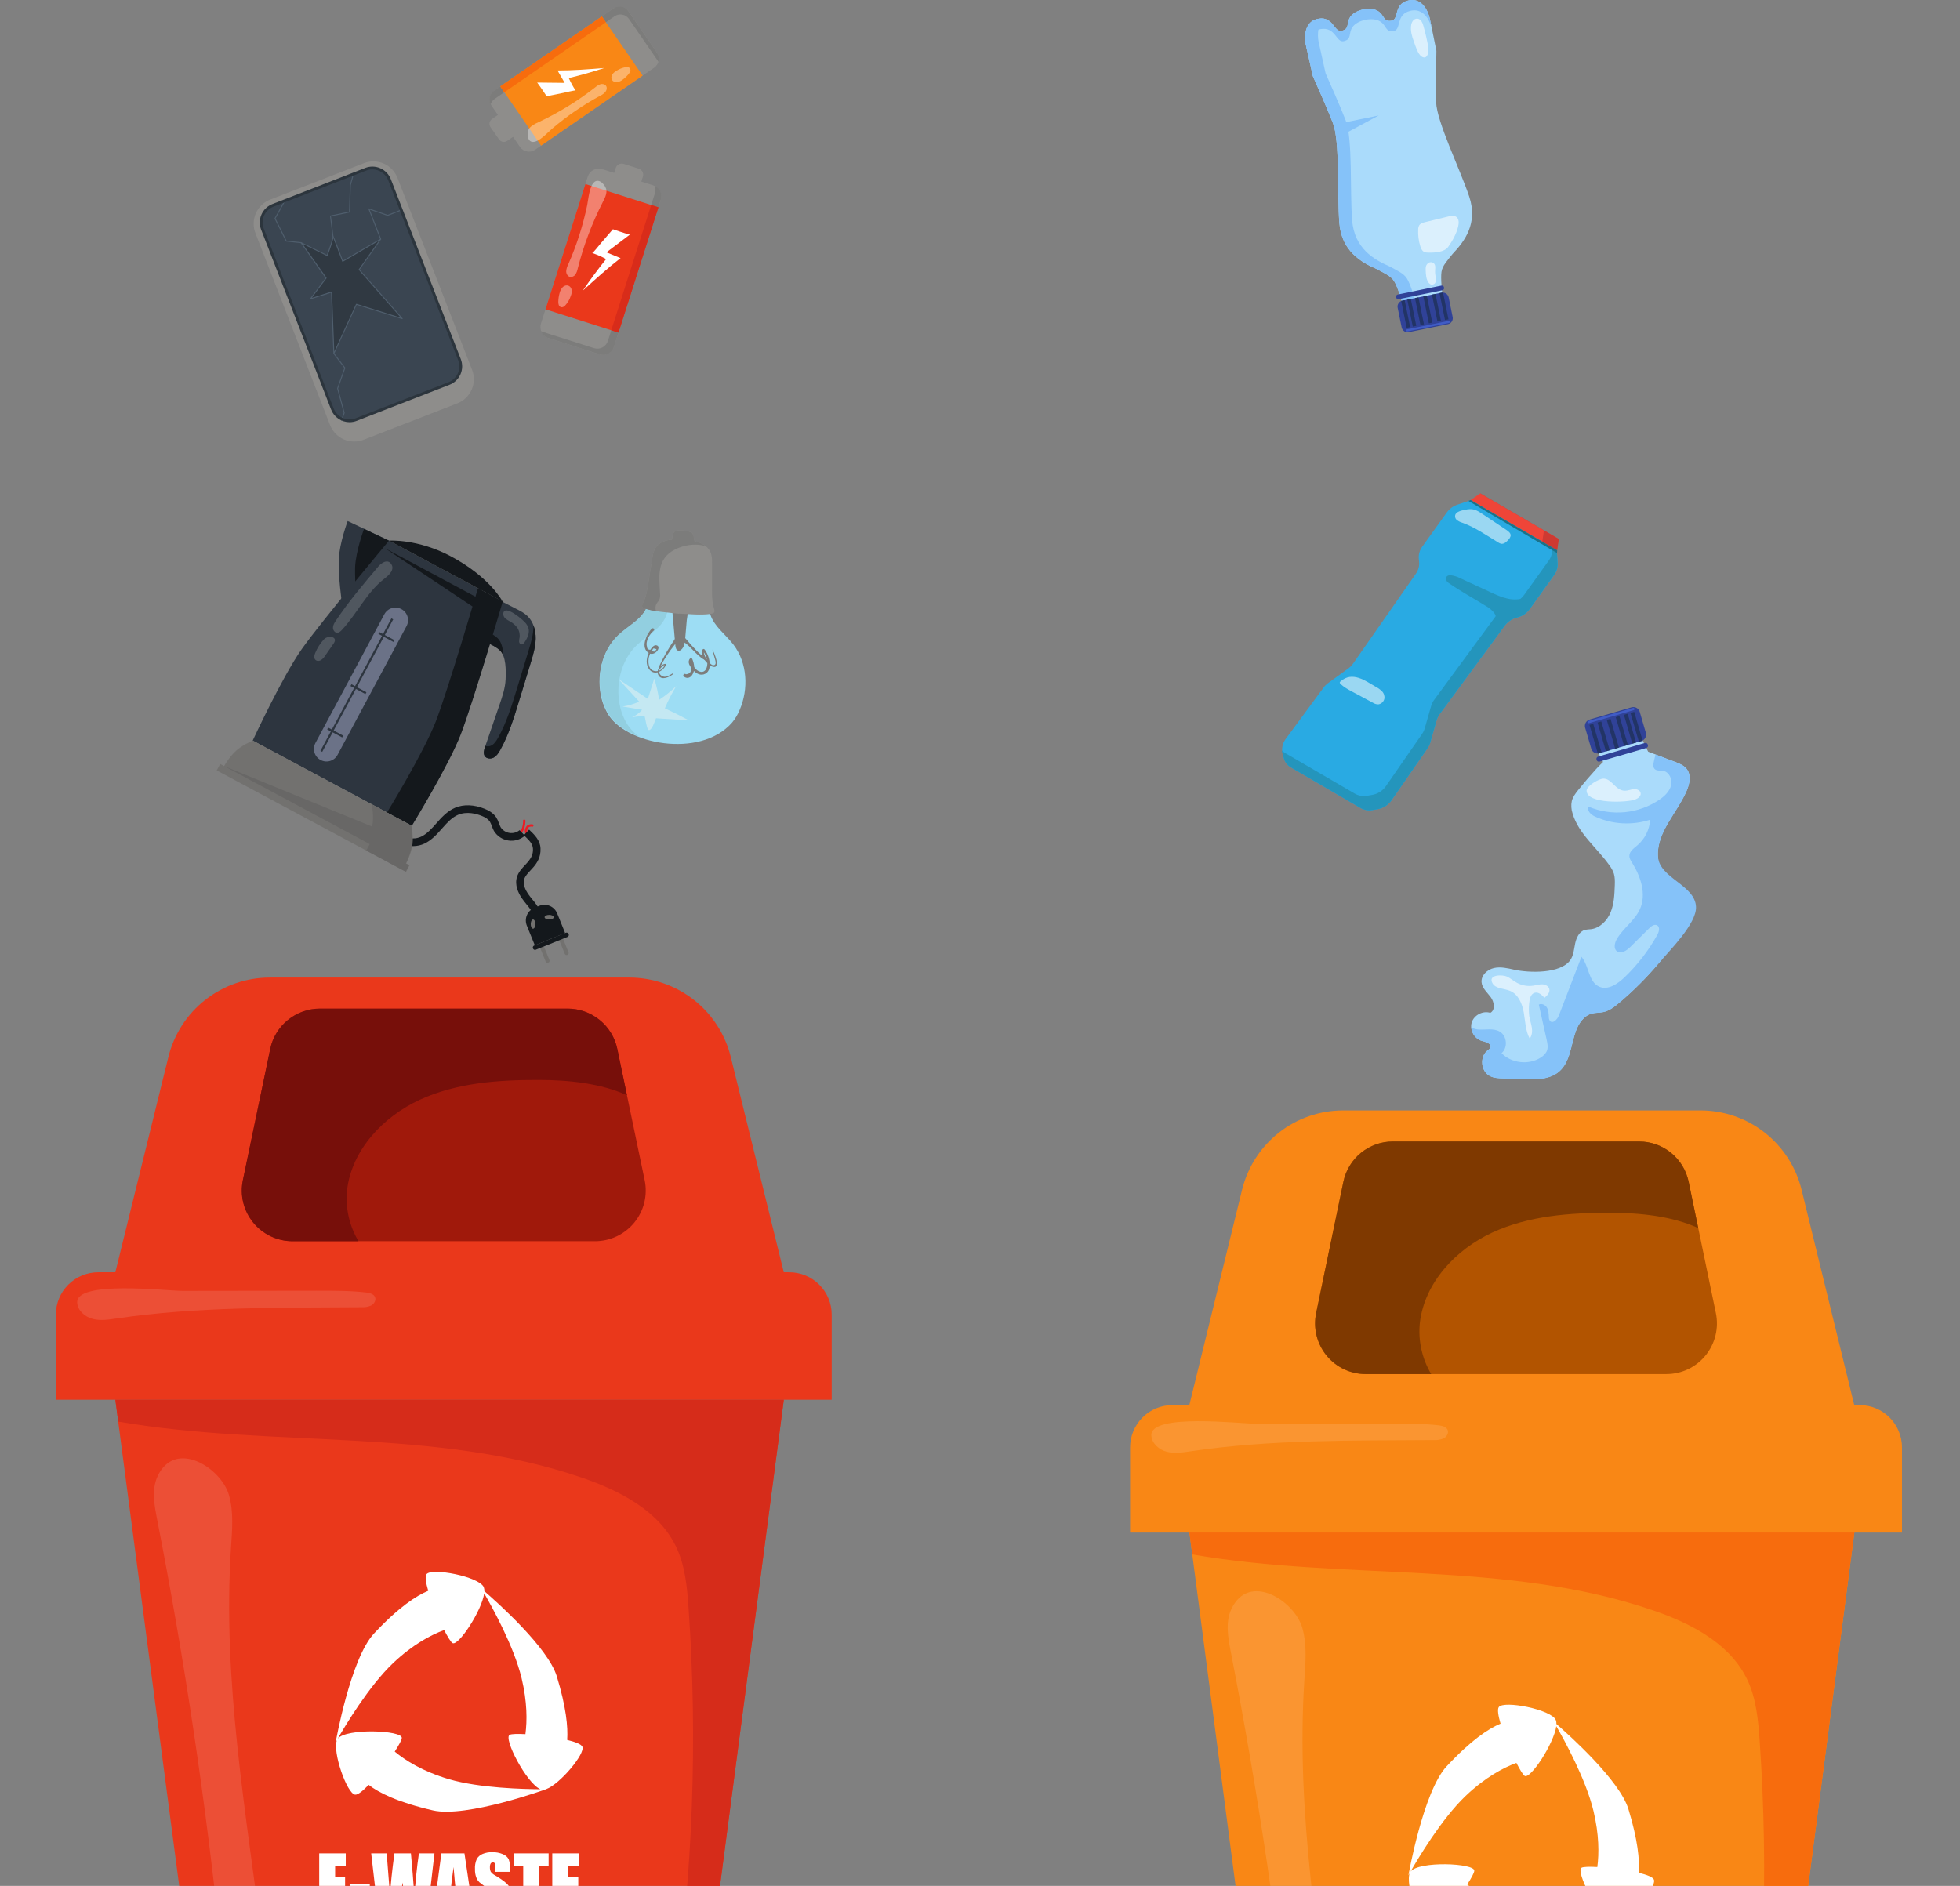 <svg width="425" height="409" viewBox="0 0 425 409" fill="none" xmlns="http://www.w3.org/2000/svg">
<rect x="0" y="0" width="425" height="409" fill="#808080" stroke="none"/>
<path d="M298.581 58.38C300.142 59.251 301.606 59.829 302.322 61.017C303.804 63.461 305.38 70.949 305.38 70.949L313.634 69.283C313.634 69.283 312.162 61.775 312.571 58.946C312.769 57.572 313.891 56.467 314.989 55.055C317.54 52.366 320.526 48.475 318.585 42.645C316.645 36.816 311.524 26.392 311.404 22.139C311.309 18.807 311.464 11.03 311.464 11.03L310.042 4.045C310.042 4.045 309.062 -0.779 305.35 0.112C302.093 0.892 303.467 4.23 301.699 4.494C299.93 4.759 300.227 3.334 298.85 2.431C297.241 1.374 293.861 2.06 292.791 3.664C291.878 5.033 292.706 6.23 290.975 6.677C289.244 7.123 289.204 3.514 285.902 4.068C282.138 4.696 283.121 9.523 283.121 9.523L284.66 16.477C285.575 18.525 287.81 23.581 289.025 26.687C290.576 30.65 289.933 42.234 290.422 48.36C290.91 54.486 295.181 56.903 298.581 58.38Z" fill="#AADBFB"/>
<path d="M298.568 58.363C300.127 59.234 301.594 59.812 302.31 61C303.791 63.442 305.37 70.932 305.37 70.932L308.149 70.366C308.149 70.366 306.573 62.883 305.091 60.433C304.37 59.246 302.906 58.667 301.349 57.797C297.95 56.32 293.682 53.903 293.19 47.779C292.699 41.656 293.345 30.07 291.794 26.104C290.586 23 288.341 17.944 287.436 15.904L285.897 8.947C285.897 8.947 285.201 5.532 287.224 4.073C286.786 3.986 286.335 3.986 285.897 4.073C282.135 4.702 283.116 9.526 283.116 9.526L284.657 16.483C285.57 18.531 287.805 23.587 289.02 26.69C290.574 30.653 289.928 42.239 290.419 48.363C290.911 54.487 295.176 56.886 298.568 58.363Z" fill="#85C2F9"/>
<path d="M286.358 6.311C289.661 5.759 289.701 9.366 291.432 8.92C293.163 8.473 292.335 7.276 293.248 5.907C294.328 4.305 297.698 3.617 299.317 4.679C300.693 5.582 300.397 7.009 302.165 6.742C303.934 6.475 302.559 3.138 305.802 2.355C309.514 1.464 310.494 6.288 310.494 6.288L310.037 4.043C310.037 4.043 309.057 -0.781 305.345 0.11C302.088 0.89 303.462 4.228 301.694 4.492C299.925 4.757 300.222 3.332 298.845 2.429C297.236 1.372 293.856 2.058 292.786 3.662C291.873 5.031 292.701 6.228 290.97 6.675C289.239 7.121 289.199 3.512 285.897 4.066C282.133 4.694 283.116 9.521 283.116 9.521L283.57 11.766C283.57 11.766 282.604 6.942 286.358 6.311Z" fill="#85C2F9"/>
<path d="M305.482 72.029L313.961 70.304C314.674 70.159 315.134 69.463 314.989 68.75L314.125 64.502C313.98 63.789 313.285 63.329 312.572 63.474L304.093 65.199C303.38 65.344 302.92 66.04 303.065 66.752L303.929 71.001C304.074 71.713 304.769 72.174 305.482 72.029Z" fill="#304298"/>
<path d="M303.29 64.881L312.762 62.948C313.013 62.897 313.175 62.652 313.124 62.401L313.103 62.298C313.052 62.047 312.807 61.885 312.556 61.936L303.083 63.869C302.832 63.921 302.67 64.166 302.721 64.417L302.742 64.519C302.794 64.771 303.039 64.933 303.29 64.881Z" fill="#304298"/>
<path d="M313.328 69.406L314.083 69.252L312.894 63.408L312.139 63.561L313.328 69.406Z" fill="#223466"/>
<path d="M311.694 69.738L312.45 69.584L311.261 63.74L310.505 63.893L311.694 69.738Z" fill="#223466"/>
<path d="M309.822 70.121L310.577 69.967L309.388 64.123L308.633 64.276L309.822 70.121Z" fill="#223466"/>
<path d="M308.008 70.486L308.764 70.332L307.575 64.488L306.819 64.641L308.008 70.486Z" fill="#223466"/>
<path d="M306.347 70.826L307.102 70.672L305.913 64.828L305.158 64.981L306.347 70.826Z" fill="#223466"/>
<path d="M305.016 71.095L305.771 70.941L304.582 65.097L303.827 65.251L305.016 71.095Z" fill="#223466"/>
<path d="M305.083 71.427L314.163 69.581C314.221 69.569 314.282 69.581 314.331 69.613C314.381 69.646 314.415 69.697 314.427 69.755C314.439 69.814 314.427 69.875 314.395 69.924C314.362 69.975 314.311 70.01 314.253 70.022L305.173 71.868C305.115 71.879 305.055 71.867 305.006 71.834C304.956 71.802 304.921 71.751 304.909 71.693C304.897 71.635 304.909 71.574 304.941 71.524C304.974 71.474 305.025 71.439 305.083 71.427Z" fill="#405CC6"/>
<path opacity="0.58" d="M316.174 49.145C316.358 48.397 316.398 47.477 315.777 47.035C315.278 46.688 314.622 46.816 314.031 46.955L309.045 48.17C308.546 48.29 308.01 48.442 307.738 48.871C307.59 49.145 307.514 49.453 307.518 49.764C307.453 50.999 307.609 52.236 307.977 53.416C308.122 53.88 308.332 54.371 308.758 54.603C309.025 54.729 309.319 54.789 309.614 54.778C311.025 54.823 313.178 54.75 314.054 53.498C314.987 52.154 315.78 50.749 316.174 49.145Z" fill="white"/>
<path opacity="0.58" d="M311.2 59.408C311.17 59.077 311.17 58.743 311.2 58.411C311.225 58.004 311.26 57.56 311.023 57.228C310.901 57.072 310.735 56.958 310.546 56.901C310.357 56.845 310.154 56.848 309.967 56.912C309.782 56.979 309.615 57.091 309.482 57.237C309.349 57.383 309.253 57.559 309.202 57.75C309.148 57.98 309.126 58.217 309.137 58.453C309.142 58.944 309.179 59.434 309.249 59.92C309.346 60.598 309.765 61.94 310.726 61.698C311.686 61.456 311.289 60.072 311.2 59.408Z" fill="white"/>
<path opacity="0.58" d="M309.715 10.28C309.443 8.72 309.089 7.174 308.655 5.651C308.572 5.288 308.431 4.94 308.236 4.623C308.138 4.464 308.006 4.329 307.85 4.228C307.693 4.127 307.515 4.063 307.331 4.039C307.134 4.036 306.94 4.082 306.765 4.173C306.591 4.264 306.442 4.397 306.333 4.561C306.116 4.89 305.988 5.27 305.964 5.663C305.846 6.763 306.156 7.866 306.542 8.906C306.889 9.834 307.398 11.734 308.288 12.286C309.585 13.079 309.857 11.098 309.715 10.28Z" fill="white"/>
<path d="M298.943 25.049L290.921 26.68L291.412 29.1L298.943 25.049Z" fill="#85C2F9"/>
<path d="M331.684 132.123L337.009 124.697C337.543 123.968 337.808 123.076 337.757 122.173L337.585 119.584C337.554 119.049 337.39 118.531 337.108 118.075C336.826 117.62 336.436 117.242 335.971 116.975L321.956 108.801C321.455 108.526 320.902 108.361 320.333 108.318C319.763 108.275 319.192 108.355 318.656 108.551L315.969 109.464C315.067 109.773 314.283 110.353 313.724 111.126L308.399 118.549C307.824 119.321 307.557 120.28 307.651 121.238L307.713 121.799C307.806 122.739 307.553 123.68 306.999 124.446L293.393 143.917C293.101 144.332 292.742 144.696 292.33 144.994L287.977 148.14C287.595 148.418 287.258 148.755 286.98 149.137L278.803 160.237C278.452 160.691 278.208 161.219 278.091 161.78C277.973 162.342 277.983 162.923 278.122 163.48L278.399 164.478C278.622 165.297 279.16 165.996 279.896 166.421L295.017 175.238C295.801 175.679 296.715 175.833 297.601 175.675L298.721 175.49C299.321 175.388 299.894 175.167 300.408 174.841C300.922 174.514 301.366 174.089 301.714 173.589L309.549 162.278C309.806 161.908 310.002 161.498 310.127 161.065L311.527 156.186C311.664 155.713 311.884 155.268 312.178 154.872L326.281 135.69C326.875 134.89 327.711 134.303 328.666 134.016L329.259 133.839C330.235 133.551 331.087 132.947 331.684 132.123Z" fill="#29AAE3"/>
<path d="M328.666 134.013L329.259 133.836C330.231 133.546 331.08 132.943 331.674 132.12L336.999 124.694C337.533 123.965 337.798 123.073 337.747 122.17L337.575 119.581C337.549 119.145 337.435 118.719 337.24 118.329C337.045 117.939 336.773 117.591 336.44 117.309L336.558 119.077C336.607 119.98 336.343 120.873 335.809 121.604L330.484 129.025C329.889 129.845 329.04 130.448 328.069 130.738L327.476 130.915C326.521 131.201 325.685 131.789 325.091 132.589L310.98 151.778C310.686 152.175 310.465 152.621 310.327 153.095L308.93 157.972C308.804 158.406 308.607 158.816 308.349 159.186L300.514 170.498C300.166 170.997 299.722 171.422 299.208 171.749C298.694 172.075 298.121 172.296 297.521 172.399L296.401 172.584C295.515 172.743 294.602 172.587 293.819 172.145L278.696 163.33C278.441 163.18 278.207 162.997 278 162.786C278.013 163.018 278.05 163.248 278.11 163.472L278.387 164.47C278.61 165.289 279.148 165.988 279.883 166.413L295.017 175.238C295.801 175.678 296.715 175.833 297.601 175.674L298.721 175.49C299.321 175.387 299.894 175.166 300.408 174.84C300.922 174.514 301.366 174.088 301.714 173.589L309.549 162.277C309.806 161.907 310.002 161.498 310.127 161.065L311.527 156.186C311.664 155.712 311.884 155.267 312.178 154.871L326.281 135.69C326.874 134.888 327.711 134.3 328.666 134.013Z" fill="#2495BC"/>
<path opacity="0.53" d="M316.912 110.73C316.413 110.873 315.832 111.09 315.6 111.551C315.51 111.759 315.489 111.991 315.543 112.212C315.597 112.433 315.721 112.63 315.897 112.773C316.261 113.05 316.674 113.255 317.114 113.377C319.945 114.405 322.353 116.121 324.887 117.652C325.095 117.799 325.335 117.896 325.588 117.934C326.164 117.979 326.685 117.495 327.084 117.044C327.309 116.825 327.471 116.55 327.553 116.248C327.656 115.674 327.139 115.25 326.673 114.946C324.83 113.719 322.988 112.491 321.145 111.264C319.634 110.259 318.885 110.229 316.912 110.73Z" fill="white"/>
<path opacity="0.53" d="M290.651 147.795C290.591 147.841 290.545 147.902 290.517 147.972C290.477 148.095 290.564 148.204 290.649 148.292C291.37 149.012 292.3 149.514 293.221 150.008L297.688 152.402C298.046 152.64 298.468 152.763 298.898 152.757C299.214 152.704 299.507 152.557 299.737 152.334C299.967 152.111 300.124 151.824 300.187 151.509C300.229 151.217 300.201 150.919 300.107 150.64C300.014 150.36 299.856 150.106 299.646 149.898C299.222 149.488 298.738 149.145 298.209 148.883C296.134 147.703 293.251 145.466 290.651 147.795Z" fill="white"/>
<path d="M337.593 119.305L318.888 108.442L320.98 107L337.945 116.853L337.593 119.305Z" fill="#EF4538"/>
<path d="M334.777 115.057L334.432 117.469L337.655 119.342L338.007 116.888L321.043 107.035L321.008 107.06L334.777 115.057Z" fill="#CE3932"/>
<path d="M318.888 108.441L337.655 119.342L337.61 119.93L318.396 108.633L318.888 108.441Z" fill="#1B7289"/>
<path d="M330.903 129.566C329.617 130.048 328.216 130.135 326.88 129.815C325.588 129.536 324.405 128.992 323.235 128.451L316.673 125.423C316.02 125.071 315.306 124.846 314.57 124.757C314.296 124.719 314.018 124.784 313.789 124.939C313.661 125.05 313.573 125.201 313.538 125.368C313.504 125.535 313.526 125.708 313.6 125.862C313.764 126.141 313.998 126.374 314.278 126.538C316.81 128.299 319.564 129.78 322.188 131.414C322.819 131.766 323.387 132.223 323.866 132.764C324.103 133.041 324.272 133.37 324.359 133.724C324.445 134.079 324.448 134.449 324.365 134.804C324.275 135.113 324.126 135.402 323.926 135.655C323.874 135.722 323.814 135.812 323.857 135.877C323.899 135.941 324.044 135.822 323.964 135.802L330.903 129.566Z" fill="#2495BC"/>
<path d="M328.333 210.296C326.881 209.977 325.377 209.613 323.931 209.942C322.484 210.271 321.124 211.543 321.257 213.022C321.371 214.307 322.489 215.225 323.252 216.265C324.015 217.305 324.295 219.066 323.147 219.657C321.541 219.131 319.598 220.156 319.116 221.765C318.635 223.374 319.7 225.3 321.334 225.739C322.187 225.968 323.477 226.31 323.19 227.148C323.087 227.445 322.796 227.622 322.546 227.814C320.8 229.156 321.084 232.331 323.045 233.342C323.903 233.788 324.906 233.84 325.874 233.865L330.363 234.03C333.05 234.127 336.013 234.132 338.054 232.386C340.503 230.291 340.598 226.619 341.703 223.594C342.309 221.937 343.416 220.286 345.115 219.815C345.933 219.588 346.804 219.657 347.634 219.483C348.954 219.206 350.061 218.338 351.094 217.467C354.185 214.857 357.05 211.989 359.657 208.894C362.022 206.091 364.274 202.788 364.13 199.124C363.94 194.342 359.732 190.446 359.488 185.667C359.221 180.429 363.646 176.303 365.724 171.494C366.377 169.967 366.749 168.064 365.724 166.754C365.115 165.974 364.142 165.59 363.229 165.238L358.378 163.397C356.791 162.796 355.15 162.185 353.456 162.27C350.463 162.419 348.039 164.667 346.018 166.879C344.699 168.326 343.428 169.815 342.204 171.347C341.631 172.067 341.052 172.826 340.825 173.719C340.641 174.612 340.698 175.538 340.989 176.403C342.287 180.873 346.332 183.886 349.006 187.707C349.407 188.237 349.724 188.826 349.944 189.453C350.194 190.286 350.176 191.174 350.144 192.045C350.071 194.013 349.989 196.036 349.238 197.852C348.488 199.668 346.916 201.286 344.96 201.516C344.527 201.532 344.094 201.582 343.668 201.666C342.441 202.012 341.81 203.367 341.551 204.614C341.291 205.861 341.219 207.211 340.476 208.246C338.325 211.227 331.513 211.002 328.333 210.296Z" fill="#AADBFB"/>
<path d="M345.484 161.592C348.228 159.724 351.91 159.684 354.574 157.721C356.121 160.314 357.47 163.021 358.61 165.817C358.68 165.951 358.705 166.103 358.682 166.251C358.648 166.334 358.598 166.408 358.535 166.471C358.472 166.534 358.398 166.584 358.315 166.618C356.328 167.719 354.051 168.185 351.79 167.955C350.141 167.79 348.869 167.174 347.939 165.847C347.632 165.411 345.689 161.445 345.484 161.592Z" fill="#AADBFB"/>
<path d="M353.77 153.402L344.699 156.046C343.936 156.269 343.498 157.068 343.72 157.831L345.045 162.376C345.267 163.139 346.066 163.578 346.829 163.355L355.901 160.711C356.664 160.489 357.102 159.69 356.88 158.927L355.555 154.381C355.332 153.618 354.533 153.18 353.77 153.402Z" fill="#304298"/>
<path d="M356.662 161.132L346.525 164.087C346.256 164.165 346.102 164.446 346.18 164.715L346.212 164.825C346.291 165.093 346.572 165.247 346.84 165.169L356.977 162.215C357.245 162.136 357.4 161.855 357.321 161.587L357.289 161.477C357.211 161.208 356.93 161.054 356.662 161.132Z" fill="#304298"/>
<path d="M345.468 156.973L344.658 157.209L346.481 163.464L347.291 163.228L345.468 156.973Z" fill="#223466"/>
<path d="M347.216 156.455L346.406 156.691L348.229 162.946L349.039 162.71L347.216 156.455Z" fill="#223466"/>
<path d="M349.218 155.883L348.408 156.119L350.231 162.374L351.041 162.138L349.218 155.883Z" fill="#223466"/>
<path d="M351.161 155.307L350.352 155.543L352.175 161.798L352.985 161.562L351.161 155.307Z" fill="#223466"/>
<path d="M352.938 154.789L352.129 155.025L353.952 161.28L354.761 161.044L352.938 154.789Z" fill="#223466"/>
<path d="M354.359 154.385L353.55 154.621L355.373 160.876L356.182 160.64L354.359 154.385Z" fill="#223466"/>
<path d="M354.267 153.998L344.539 156.831C344.476 156.849 344.41 156.841 344.353 156.81C344.296 156.778 344.254 156.726 344.234 156.664C344.217 156.602 344.225 156.535 344.256 156.478C344.288 156.422 344.34 156.379 344.402 156.36L354.117 153.526C354.18 153.509 354.246 153.517 354.303 153.548C354.36 153.58 354.402 153.632 354.421 153.694C354.439 153.754 354.433 153.82 354.404 153.876C354.376 153.933 354.326 153.976 354.267 153.998Z" fill="#405CC6"/>
<path d="M358.969 163.635C358.852 164.134 358.737 164.633 358.62 165.131C358.49 165.69 358.388 166.356 358.784 166.768C359.236 167.239 360.009 167.062 360.652 167.179C361.974 167.429 362.673 169.048 362.344 170.352C362.014 171.657 360.957 172.642 359.849 173.41C357.62 174.926 355.048 175.862 352.365 176.132C349.683 176.402 346.976 175.998 344.489 174.957C344.01 175.782 344.988 176.69 345.848 177.089C349.614 178.803 353.884 179.047 357.821 177.775C357.751 178.84 357.468 179.88 356.99 180.834C356.512 181.788 355.848 182.636 355.038 183.33C354.274 183.974 353.292 184.642 353.309 185.64C353.309 186.186 353.628 186.673 353.918 187.137C355.791 190.13 357.043 193.941 355.596 197.166C354.474 199.661 351.965 201.277 350.59 203.652C350.109 204.482 349.842 205.69 350.59 206.291C351.468 206.994 352.715 206.161 353.514 205.37L357.602 201.317C358.071 200.851 358.754 200.349 359.33 200.676C360.006 201.065 359.73 202.093 359.35 202.774C357.439 206.204 355.019 209.326 352.174 212.033C350.677 213.44 348.61 214.812 346.746 213.971C344.407 212.916 344.574 209.456 342.913 207.501L338.009 220.252C337.687 221.087 336.741 222.083 336.115 221.444C335.923 221.191 335.827 220.876 335.846 220.559C335.809 219.863 335.786 219.132 335.434 218.531C335.083 217.93 334.277 217.533 333.671 217.872C334.236 220.418 334.804 222.963 335.375 225.507C335.547 226.281 335.714 227.101 335.444 227.845C335.195 228.501 334.656 228.995 334.068 229.369C331.468 231.022 327.739 230.598 325.587 228.403C327.006 227.226 326.774 224.622 325.173 223.711C323.781 222.921 322.045 223.407 320.451 223.265C319.942 223.211 319.452 223.04 319.019 222.766C319.096 224.101 320.039 225.398 321.346 225.759C322.199 225.989 323.489 226.331 323.202 227.166C323.102 227.463 322.808 227.64 322.559 227.832C320.812 229.177 321.097 232.349 323.057 233.362C323.918 233.806 324.921 233.861 325.886 233.886L330.376 234.051C333.06 234.148 336.023 234.153 338.066 232.407C340.513 230.312 340.608 226.64 341.713 223.612C342.319 221.955 343.426 220.307 345.128 219.835C345.943 219.608 346.816 219.678 347.644 219.504C348.964 219.227 350.074 218.359 351.104 217.488C354.196 214.877 357.063 212.009 359.672 208.915C362.037 206.111 367.904 200.332 367.759 196.668C367.569 191.886 359.745 190.464 359.5 185.692C359.236 180.467 363.661 176.329 365.736 171.519C366.389 169.993 366.764 168.087 365.736 166.78C365.127 166.002 364.157 165.618 363.242 165.266L358.969 163.635Z" fill="#85C2F9"/>
<path opacity="0.58" d="M354.551 173.402C355.165 173.17 355.836 172.689 355.756 172.038C355.676 171.387 354.916 171.092 354.282 171.142C353.648 171.192 353.035 171.474 352.411 171.491C350.269 171.546 349.495 168.748 347.607 168.865C346.707 168.917 344.028 170.406 344.033 171.477C344.045 174.415 352.808 174.063 354.551 173.402Z" fill="white"/>
<path opacity="0.58" d="M323.599 213.187C324.265 214.474 326.113 214.337 327.45 214.893C329.239 215.642 330.082 217.695 330.414 219.603C330.745 221.511 330.77 223.534 331.691 225.24C332.212 224.584 332.282 223.669 332.155 222.84C332.027 222.012 331.731 221.214 331.601 220.386C331.494 219.481 331.486 218.567 331.578 217.66C331.641 216.709 331.878 215.532 332.801 215.295C333.609 215.085 334.347 215.774 334.898 216.4C335.472 215.901 336.106 215.273 335.959 214.534C335.826 213.886 335.113 213.507 334.462 213.474C333.811 213.442 333.157 213.661 332.504 213.763C331.281 213.954 330.03 213.738 328.942 213.15C328.194 212.746 327.555 212.18 326.799 211.808C325.869 211.354 322.616 211.287 323.599 213.187Z" fill="white"/>
<g clip-path="url(#clip0_130_17134)">
<path d="M390.659 258.056C389.458 253.14 386.649 248.769 382.68 245.644C378.711 242.519 373.812 240.82 368.766 240.818H291.211C286.166 240.82 281.267 242.519 277.298 245.644C273.329 248.769 270.52 253.14 269.319 258.056L257.888 304.726H402.074L390.659 258.056Z" fill="#F98715"/>
<path d="M254.207 304.727H403.258C405.688 304.727 408.019 305.695 409.737 307.419C411.456 309.143 412.421 311.482 412.421 313.92V332.376H245.044V313.92C245.044 311.482 246.01 309.143 247.728 307.419C249.447 305.695 251.777 304.727 254.207 304.727Z" fill="#F98715"/>
<path d="M330.449 332.361H257.907L279.933 500.973C280.156 502.682 280.99 504.252 282.282 505.389C283.573 506.526 285.233 507.152 286.951 507.152H373.05C374.768 507.152 376.428 506.526 377.719 505.389C379.01 504.252 379.845 502.682 380.068 500.973L402.093 332.361H330.449Z" fill="#F98715"/>
<path d="M372.065 284.768L366.166 256.302C365.653 253.829 364.306 251.609 362.353 250.016C360.4 248.422 357.959 247.552 355.441 247.553H302.013C299.496 247.553 297.055 248.423 295.103 250.016C293.15 251.61 291.804 253.83 291.292 256.302L285.389 284.768C285.058 286.367 285.086 288.02 285.471 289.606C285.856 291.193 286.589 292.674 287.616 293.94C288.643 295.207 289.939 296.229 291.409 296.93C292.879 297.631 294.486 297.995 296.114 297.995H361.344C362.972 297.995 364.579 297.632 366.049 296.93C367.518 296.229 368.814 295.207 369.841 293.94C370.868 292.673 371.6 291.193 371.985 289.606C372.37 288.019 372.397 286.367 372.065 284.768Z" fill="#B25400"/>
<path d="M330.449 332.361H257.907L258.529 337.115C291.746 342.861 326.734 338.307 358.603 349.293C366.819 352.124 375.287 356.544 378.956 364.443C380.839 368.496 381.247 373.055 381.56 377.514C383.552 406.212 382.49 435.041 378.391 463.513C377.284 471.205 375.826 479.18 371.214 485.424C362.654 497.008 346.42 498.992 332.06 499.628C320.583 500.142 309.057 500.421 297.633 499.192C292.002 498.586 286.252 497.56 281.414 494.595C280.517 494.044 279.662 493.426 278.856 492.748L279.933 500.973C280.156 502.682 280.99 504.252 282.282 505.389C283.573 506.526 285.233 507.152 286.951 507.152H373.05C374.768 507.152 376.428 506.526 377.719 505.389C379.01 504.252 379.845 502.682 380.068 500.973L402.093 332.361H330.449Z" fill="#F76C0D"/>
<path opacity="0.12" d="M266.994 348.985C265.688 351.812 266.272 355.114 266.868 358.178C272.87 389.028 277.478 420.108 280.693 451.417C281.075 455.03 282.816 459.806 286.382 459.197C289.684 458.63 290.12 454.087 289.703 450.77C286.118 422.074 280.953 393.31 282.831 364.441C283.079 360.634 283.442 356.734 282.396 353.064C280.701 347.1 270.774 340.829 266.994 348.985Z" fill="white"/>
<path opacity="0.12" d="M249.653 311.315C249.752 313.054 251.333 314.414 253.013 314.847C254.692 315.28 256.449 315 258.186 314.743C275.623 312.154 293.334 312.445 310.958 312.307C311.689 312.356 312.42 312.225 313.089 311.924C313.726 311.571 314.181 310.775 313.894 310.097C313.608 309.419 312.714 309.2 311.958 309.112C308.423 308.706 304.857 308.729 301.302 308.729L272.354 308.767C268.956 308.771 249.37 306.438 249.653 311.315Z" fill="white"/>
<path d="M366.166 256.302C365.653 253.829 364.306 251.609 362.353 250.016C360.4 248.422 357.959 247.552 355.441 247.553H302.013C299.496 247.553 297.055 248.423 295.103 250.016C293.15 251.61 291.804 253.83 291.292 256.302L285.389 284.768C285.058 286.367 285.086 288.02 285.471 289.606C285.856 291.193 286.589 292.674 287.616 293.94C288.643 295.207 289.939 296.229 291.409 296.93C292.879 297.631 294.486 297.995 296.114 297.995H310.336C308.339 294.649 307.476 290.743 307.877 286.863C308.9 278.175 315.662 270.962 323.588 267.304C331.514 263.645 340.467 262.998 349.191 263.021C355.575 263.021 362.554 263.73 368.243 266.331L366.166 256.302Z" fill="#7F3900"/>
<path d="M358.618 407.611C358.37 407.082 357.091 406.58 355.35 406.155C355.544 403.355 355.132 399.003 353.101 392.338C351.192 386.105 340.238 376.284 337.485 373.889C337.503 373.597 337.458 373.305 337.356 373.031C336.409 370.733 326.039 368.714 324.989 370.227C324.653 370.71 324.867 372.085 325.371 373.813C322.832 374.855 319.006 377.348 313.669 383.083C308.595 388.546 305.403 406.695 305.403 406.695C305.403 406.695 305.51 406.5 305.708 406.151C304.62 408.618 307.862 417.885 309.622 418.027C310.206 418.076 311.286 417.203 312.527 415.901C314.696 417.586 318.762 419.666 326.379 421.432C333.633 423.114 350.89 416.812 350.89 416.812H350.86C353.761 415.755 359.32 409.116 358.618 407.611ZM329.838 414.667C324.164 412.982 320.43 410.591 318.151 408.683C319.048 407.301 319.648 406.182 319.678 405.73C319.816 404.045 307.629 403.57 305.853 405.899C307.381 403.217 312.562 394.479 317.8 389.488C322.091 385.401 326.024 383.359 328.807 382.325C329.571 383.796 330.216 384.876 330.59 385.136C331.804 385.979 336.943 378.138 337.462 374.361C339.131 377.257 343.881 385.853 345.526 392.748C346.763 397.904 346.736 401.999 346.358 404.906C344.678 404.815 343.384 404.849 342.968 405.044C341.517 405.734 346.595 415.571 349.588 416.847C346.095 416.824 336.489 416.625 329.838 414.667Z" fill="white"/>
</g>
<g clip-path="url(#clip1_130_17134)">
<path d="M158.464 229.244C157.258 224.327 154.434 219.957 150.444 216.831C146.454 213.706 141.53 212.007 136.458 212.006H58.511C53.439 212.005 48.514 213.703 44.524 216.828C40.535 219.954 37.712 224.326 36.508 229.244L25.01 275.913H169.955L158.464 229.244Z" fill="#EA381B"/>
<path d="M21.318 275.914H171.133C173.576 275.914 175.919 276.883 177.646 278.607C179.374 280.331 180.344 282.669 180.344 285.108V303.564H12.107V285.108C12.107 282.669 13.078 280.331 14.805 278.607C16.532 276.883 18.875 275.914 21.318 275.914Z" fill="#EA381B"/>
<path d="M97.957 303.549H25.01L47.154 472.16C47.379 473.87 48.219 475.44 49.518 476.576C50.816 477.713 52.485 478.34 54.212 478.339H140.76C142.488 478.341 144.158 477.715 145.457 476.578C146.757 475.441 147.597 473.871 147.822 472.16L169.963 303.549H97.957Z" fill="#EA381B"/>
<path d="M139.789 255.955L133.856 227.49C133.341 225.017 131.988 222.797 130.025 221.204C128.062 219.61 125.609 218.74 123.079 218.74H69.368C66.838 218.741 64.386 219.611 62.423 221.205C60.46 222.798 59.107 225.017 58.592 227.49L52.662 255.955C52.328 257.554 52.356 259.207 52.742 260.794C53.129 262.38 53.866 263.861 54.898 265.128C55.93 266.395 57.232 267.416 58.71 268.118C60.187 268.819 61.803 269.183 63.439 269.183H129.016C130.652 269.182 132.267 268.817 133.743 268.115C135.22 267.413 136.521 266.392 137.553 265.125C138.585 263.858 139.321 262.378 139.707 260.792C140.094 259.206 140.122 257.554 139.789 255.955Z" fill="#A0190B"/>
<path d="M97.957 303.549H25.01L25.632 308.303C59.002 314.049 94.195 309.494 126.226 320.48C134.485 323.311 143.002 327.732 146.69 335.631C148.582 339.684 148.993 344.242 149.303 348.701C151.308 377.399 150.242 406.228 146.122 434.7C145.005 442.392 143.539 450.368 138.903 456.612C130.302 468.196 113.983 470.18 99.549 470.816C88.013 471.329 76.426 471.609 64.943 470.379C59.282 469.774 53.499 468.747 48.64 465.782C47.737 465.232 46.878 464.615 46.068 463.936L47.147 472.16C47.371 473.87 48.211 475.44 49.51 476.576C50.809 477.713 52.477 478.34 54.205 478.339H140.76C142.488 478.341 144.158 477.715 145.457 476.578C146.757 475.441 147.597 473.871 147.822 472.16L169.963 303.549H97.957Z" fill="#D62C1A"/>
<path opacity="0.12" d="M34.167 320.172C32.855 322.999 33.442 326.301 34.041 329.366C40.079 360.216 44.711 391.295 47.937 422.605C48.321 426.217 50.075 430.994 53.66 430.385C56.976 429.818 57.413 425.275 56.995 421.957C53.395 393.262 48.198 364.497 50.087 335.629C50.336 331.821 50.701 327.922 49.649 324.252C47.953 318.287 37.947 312.017 34.167 320.172Z" fill="white"/>
<path opacity="0.12" d="M16.736 282.502C16.839 284.241 18.424 285.601 20.117 286.034C21.809 286.467 23.571 286.187 25.313 285.931C42.841 283.341 60.645 283.632 78.364 283.494C79.097 283.544 79.832 283.412 80.502 283.111C81.143 282.759 81.603 281.962 81.312 281.284C81.02 280.606 80.126 280.388 79.366 280.3C75.816 279.894 72.231 279.916 68.654 279.916L39.556 279.955C36.14 279.959 16.452 277.626 16.736 282.502Z" fill="white"/>
<path d="M133.856 227.49C133.341 225.017 131.988 222.797 130.025 221.204C128.062 219.61 125.609 218.74 123.079 218.74H69.368C66.838 218.741 64.386 219.611 62.423 221.205C60.46 222.798 59.107 225.017 58.592 227.49L52.662 255.955C52.328 257.554 52.356 259.207 52.742 260.794C53.129 262.38 53.866 263.861 54.898 265.128C55.93 266.395 57.232 267.416 58.71 268.118C60.187 268.819 61.803 269.183 63.439 269.183H77.735C75.729 265.835 74.862 261.93 75.263 258.051C76.292 249.363 83.093 242.15 91.056 238.491C99.02 234.833 108.023 234.186 116.793 234.209C123.21 234.209 130.225 234.917 135.948 237.518L133.856 227.49Z" fill="#770F0A"/>
<path d="M126.268 378.798C126.019 378.27 124.733 377.768 122.987 377.343C123.179 374.543 122.765 370.191 120.727 363.525C118.808 357.293 107.793 347.471 105.026 345.077C105.042 344.785 104.999 344.493 104.899 344.219C103.947 341.92 93.52 339.902 92.468 341.415C92.131 341.897 92.346 343.273 92.852 345C90.3 346.042 86.451 348.536 81.089 354.271C75.985 359.733 72.78 377.883 72.78 377.883C72.78 377.883 72.884 377.688 73.083 377.339C71.989 379.806 75.252 389.072 77.017 389.214C77.608 389.264 78.69 388.39 79.938 387.088C82.118 388.774 86.205 390.854 93.862 392.62C101.153 394.301 118.504 388 118.504 388H118.47C121.387 386.942 126.978 380.304 126.268 378.798ZM97.342 385.855C91.639 384.169 87.886 381.779 85.591 379.871C86.493 378.488 87.099 377.37 87.126 376.918C87.264 375.232 75.017 374.757 73.229 377.086C74.764 374.405 79.972 365.667 85.242 360.675C89.555 356.588 93.504 354.546 96.306 353.512C97.074 354.983 97.722 356.063 98.099 356.324C99.315 357.167 104.485 349.325 104.987 345.548C106.668 348.444 111.443 357.04 113.097 363.935C114.337 369.091 114.314 373.186 113.93 376.094C112.241 376.002 110.94 376.036 110.522 376.232C109.067 376.921 114.168 386.759 117.177 388.034C113.684 388.011 104.024 387.812 97.342 385.855Z" fill="white"/>
<path d="M69.215 401.943H74.971V404.625H72.669V407.145H74.829V409.674H72.676V412.597H75.217V415.255H69.215V401.943Z" fill="white"/>
<path d="M80.183 408.627V410.925H75.816V408.627H80.183Z" fill="white"/>
<path d="M94.207 401.943L92.672 415.236H88.335C87.941 413.193 87.592 410.87 87.287 408.268C87.149 409.384 86.827 411.706 86.32 415.236H82.022L80.487 401.943H83.849L84.213 406.582L84.57 411.064C84.695 408.748 85.014 405.708 85.526 401.943H89.103C89.149 402.334 89.277 403.796 89.486 406.329L89.87 411.386C90.065 408.168 90.387 405.021 90.837 401.943H94.207Z" fill="white"/>
<path d="M100.712 401.943L102.693 415.236H99.154L98.966 412.845H97.726L97.519 415.236H93.938L95.708 401.943H100.712ZM98.878 410.49C98.701 408.985 98.525 407.125 98.348 404.908C97.995 407.462 97.774 409.323 97.684 410.49H98.878Z" fill="white"/>
<path d="M110.614 405.954H107.398V404.966C107.426 404.668 107.384 404.367 107.275 404.089C107.229 404.024 107.167 403.972 107.095 403.94C107.023 403.907 106.943 403.893 106.864 403.901C106.77 403.897 106.677 403.918 106.594 403.963C106.51 404.007 106.441 404.073 106.392 404.154C106.271 404.39 106.215 404.655 106.231 404.92C106.212 405.264 106.274 405.608 106.411 405.924C106.667 406.27 107.003 406.548 107.39 406.736C108.925 407.647 109.896 408.396 110.303 408.98C110.71 409.565 110.909 410.51 110.902 411.815C110.942 412.528 110.829 413.241 110.572 413.907C110.285 414.425 109.83 414.83 109.282 415.056C108.586 415.372 107.828 415.528 107.064 415.512C106.241 415.535 105.425 415.355 104.688 414.987C104.108 414.714 103.65 414.236 103.402 413.646C103.171 412.903 103.069 412.126 103.099 411.348V410.478H106.315V412.095C106.285 412.421 106.331 412.751 106.45 413.056C106.504 413.131 106.576 413.191 106.661 413.228C106.745 413.266 106.838 413.281 106.929 413.271C107.032 413.276 107.134 413.254 107.224 413.206C107.315 413.158 107.391 413.087 107.444 412.999C107.572 412.751 107.631 412.473 107.613 412.194C107.613 411.428 107.505 410.9 107.294 410.662C106.794 410.207 106.25 409.803 105.671 409.455C105.074 409.081 104.504 408.668 103.963 408.218C103.654 407.918 103.417 407.553 103.268 407.149C103.067 406.592 102.973 406.002 102.992 405.41C102.94 404.646 103.072 403.88 103.376 403.177C103.662 402.68 104.107 402.292 104.638 402.074C105.303 401.796 106.021 401.665 106.741 401.691C107.531 401.667 108.317 401.815 109.044 402.123C109.581 402.328 110.027 402.716 110.303 403.219C110.553 403.94 110.657 404.703 110.61 405.464L110.614 405.954Z" fill="white"/>
<path d="M118.961 401.943V404.625H116.908V415.255H113.454V404.625H111.404V401.943H118.961Z" fill="white"/>
<path d="M119.752 401.943H125.528V404.625H123.225V407.145H125.39V409.674H123.225V412.597H125.77V415.255H119.752V401.943Z" fill="white"/>
</g>
<path d="M99.172 87.474L78.82 95.383C77.435 95.919 75.894 95.883 74.535 95.284C73.177 94.686 72.11 93.573 71.57 92.19L55.381 50.55C55.114 49.863 54.985 49.131 55.001 48.395C55.017 47.658 55.179 46.932 55.475 46.258C55.772 45.584 56.199 44.975 56.731 44.466C57.263 43.956 57.89 43.557 58.577 43.29L78.929 35.381C79.615 35.114 80.347 34.985 81.084 35.001C81.82 35.017 82.546 35.179 83.22 35.475C83.894 35.772 84.503 36.199 85.013 36.731C85.522 37.263 85.921 37.89 86.188 38.577L102.367 80.212C102.906 81.599 102.873 83.143 102.273 84.505C101.674 85.867 100.558 86.935 99.172 87.474Z" fill="#8E8D8B"/>
<path d="M97.323 83.177L77.196 91.005C76.211 91.388 75.114 91.363 74.147 90.937C73.179 90.511 72.421 89.719 72.038 88.734L56.864 49.709C56.674 49.221 56.582 48.701 56.594 48.177C56.605 47.654 56.719 47.138 56.93 46.659C57.141 46.18 57.444 45.748 57.822 45.386C58.2 45.024 58.645 44.74 59.133 44.55L79.262 36.725C79.75 36.535 80.271 36.443 80.794 36.454C81.318 36.465 81.834 36.58 82.314 36.791C82.793 37.002 83.226 37.305 83.588 37.684C83.95 38.062 84.234 38.508 84.423 38.996L99.597 78.019C99.786 78.507 99.878 79.028 99.866 79.551C99.855 80.075 99.74 80.591 99.529 81.07C99.318 81.549 99.014 81.981 98.636 82.343C98.257 82.705 97.811 82.988 97.323 83.177Z" fill="#3A4551"/>
<path d="M65.275 52.618L70.713 60.298L67.351 64.796L71.899 63.35L72.393 76.672L77.287 65.995L87.221 69.097L77.876 58.469L82.545 51.862L74.289 56.667C74.289 56.667 72.117 50.806 72.206 51.303C72.295 51.8 70.93 55.419 70.93 55.419L65.275 52.618Z" fill="#303942"/>
<path d="M72.393 76.777H72.374C72.351 76.772 72.33 76.76 72.315 76.743C72.3 76.725 72.291 76.703 72.29 76.68L71.795 63.491L67.378 64.898C67.358 64.905 67.335 64.905 67.314 64.899C67.293 64.892 67.275 64.879 67.262 64.861C67.25 64.843 67.243 64.821 67.243 64.799C67.243 64.777 67.25 64.755 67.262 64.737L70.582 60.298L65.191 52.68C65.177 52.662 65.17 52.639 65.17 52.616C65.17 52.593 65.177 52.57 65.191 52.552C65.206 52.534 65.227 52.522 65.25 52.518C65.273 52.513 65.296 52.516 65.317 52.527L70.878 55.276C71.42 53.83 72.166 51.66 72.114 51.321C72.094 51.207 72.168 51.178 72.191 51.173C72.309 51.141 72.359 51.128 74.356 56.514L82.495 51.773C82.516 51.761 82.54 51.756 82.563 51.76C82.587 51.763 82.608 51.775 82.624 51.793C82.638 51.811 82.646 51.834 82.646 51.857C82.646 51.881 82.638 51.903 82.624 51.922L77.997 58.464L87.29 69.03C87.306 69.047 87.317 69.069 87.319 69.092C87.321 69.115 87.315 69.138 87.303 69.157C87.29 69.177 87.271 69.191 87.249 69.198C87.227 69.205 87.203 69.204 87.181 69.196L77.334 66.121L72.487 76.707C72.48 76.727 72.468 76.744 72.451 76.757C72.434 76.769 72.414 76.776 72.393 76.777ZM71.899 63.247C71.92 63.247 71.941 63.253 71.958 63.264C71.971 63.274 71.981 63.286 71.989 63.3C71.996 63.314 72 63.33 72 63.346L72.482 76.235L77.196 65.953C77.207 65.93 77.225 65.912 77.248 65.901C77.272 65.891 77.298 65.889 77.322 65.896L86.895 68.889L77.792 58.538C77.777 58.52 77.769 58.497 77.769 58.474C77.769 58.451 77.777 58.428 77.792 58.41L82.186 52.196L74.353 56.756C74.34 56.764 74.325 56.767 74.31 56.767C74.295 56.767 74.28 56.764 74.267 56.756C74.253 56.752 74.24 56.744 74.229 56.733C74.219 56.723 74.21 56.711 74.205 56.697C73.57 54.979 72.643 52.52 72.282 51.65C72.079 52.673 71.16 55.13 71.046 55.449C71.042 55.462 71.034 55.474 71.025 55.485C71.015 55.495 71.003 55.503 70.99 55.508C70.976 55.514 70.962 55.516 70.948 55.516C70.933 55.516 70.919 55.514 70.906 55.508L65.606 52.888L70.797 60.234C70.809 60.251 70.816 60.273 70.816 60.294C70.816 60.316 70.809 60.337 70.797 60.355L67.616 64.596L71.855 63.247C71.868 63.242 71.883 63.242 71.897 63.247H71.899Z" fill="#4F5E6D"/>
<path d="M74.077 91.236H74.042C74.016 91.227 73.995 91.207 73.983 91.183C73.971 91.158 73.969 91.129 73.978 91.103L74.519 89.536L73.103 84.266C73.097 84.246 73.097 84.225 73.103 84.204L74.657 79.815L72.312 76.737C72.296 76.715 72.289 76.688 72.293 76.661C72.296 76.633 72.31 76.609 72.332 76.592C72.343 76.583 72.355 76.577 72.368 76.574C72.381 76.57 72.395 76.569 72.409 76.571C72.422 76.573 72.435 76.578 72.447 76.585C72.459 76.591 72.469 76.6 72.478 76.611L74.86 79.728C74.871 79.742 74.878 79.758 74.881 79.776C74.883 79.793 74.881 79.811 74.875 79.827L73.315 84.239L74.729 89.509C74.735 89.528 74.735 89.549 74.729 89.568L74.18 91.167C74.173 91.188 74.159 91.206 74.14 91.219C74.121 91.231 74.099 91.237 74.077 91.236Z" fill="#4F5E6D"/>
<path d="M72.216 51.407C72.19 51.407 72.166 51.399 72.147 51.382C72.128 51.366 72.115 51.343 72.112 51.318L71.556 46.852C71.552 46.826 71.558 46.799 71.573 46.778C71.589 46.756 71.611 46.741 71.637 46.736L75.683 45.893L75.866 40.156C75.865 40.148 75.865 40.14 75.866 40.132L76.524 37.722C76.532 37.695 76.549 37.673 76.573 37.66C76.597 37.647 76.626 37.643 76.652 37.65C76.678 37.657 76.7 37.675 76.714 37.698C76.727 37.722 76.731 37.75 76.724 37.776L76.069 40.173L75.883 45.982C75.882 46.005 75.874 46.027 75.859 46.045C75.845 46.063 75.824 46.075 75.802 46.081L71.768 46.921L72.312 51.291C72.315 51.318 72.308 51.346 72.291 51.367C72.275 51.389 72.25 51.404 72.223 51.407H72.216Z" fill="#4F5E6D"/>
<path d="M82.545 51.968C82.524 51.968 82.503 51.962 82.486 51.95C82.469 51.938 82.455 51.921 82.448 51.901L79.895 45.339C79.888 45.321 79.886 45.3 79.89 45.281C79.894 45.261 79.903 45.243 79.917 45.229C79.931 45.215 79.948 45.205 79.968 45.2C79.987 45.196 80.007 45.197 80.026 45.203L84.047 46.592L86.981 45.453C86.994 45.448 87.007 45.445 87.021 45.445C87.035 45.446 87.048 45.449 87.061 45.454C87.073 45.46 87.084 45.468 87.094 45.477C87.103 45.487 87.11 45.499 87.115 45.512C87.124 45.538 87.124 45.566 87.113 45.591C87.101 45.616 87.081 45.636 87.055 45.646L84.089 46.8C84.066 46.809 84.041 46.809 84.018 46.8L80.172 45.472L82.644 51.827C82.653 51.853 82.652 51.881 82.641 51.906C82.63 51.931 82.61 51.951 82.584 51.961C82.572 51.966 82.558 51.968 82.545 51.968Z" fill="#4F5E6D"/>
<path d="M65.275 52.732L62.062 52.388C62.045 52.386 62.028 52.38 62.014 52.37C62 52.36 61.988 52.347 61.98 52.331L59.541 47.425C59.533 47.41 59.529 47.394 59.529 47.377C59.529 47.36 59.533 47.343 59.541 47.329L61.669 43.495C61.684 43.473 61.706 43.458 61.731 43.452C61.757 43.446 61.783 43.45 61.806 43.462C61.829 43.475 61.846 43.496 61.854 43.521C61.862 43.546 61.86 43.573 61.849 43.596L59.748 47.38L62.136 52.188L65.302 52.526C65.329 52.53 65.354 52.543 65.371 52.565C65.388 52.586 65.397 52.613 65.394 52.64C65.392 52.654 65.388 52.668 65.381 52.68C65.374 52.692 65.365 52.703 65.354 52.711C65.343 52.72 65.33 52.726 65.317 52.73C65.303 52.733 65.289 52.734 65.275 52.732Z" fill="#4F5E6D"/>
<path d="M75.799 91.561C74.933 91.561 74.088 91.299 73.373 90.809C72.659 90.319 72.109 89.625 71.795 88.818L56.624 49.803C56.42 49.278 56.321 48.718 56.334 48.155C56.346 47.592 56.469 47.037 56.696 46.521C56.922 46.006 57.248 45.54 57.655 45.15C58.062 44.761 58.541 44.455 59.066 44.251L79.196 36.419C80.256 36.008 81.435 36.035 82.476 36.492C83.516 36.95 84.333 37.802 84.747 38.861L99.921 77.893C100.125 78.418 100.224 78.978 100.212 79.541C100.199 80.105 100.076 80.66 99.849 81.176C99.622 81.691 99.296 82.157 98.888 82.546C98.481 82.936 98.001 83.241 97.476 83.445L77.349 91.27C76.855 91.462 76.33 91.561 75.799 91.561ZM80.743 36.74C80.288 36.739 79.837 36.823 79.413 36.987L59.286 44.822C58.835 44.997 58.423 45.259 58.074 45.593C57.724 45.927 57.444 46.327 57.249 46.77C57.054 47.212 56.949 47.689 56.939 48.173C56.929 48.656 57.014 49.137 57.19 49.587L72.361 88.608C72.716 89.518 73.417 90.25 74.311 90.644C75.205 91.037 76.219 91.06 77.129 90.706L97.256 82.886C97.707 82.711 98.119 82.449 98.468 82.115C98.818 81.78 99.098 81.381 99.293 80.938C99.488 80.496 99.594 80.019 99.604 79.535C99.615 79.052 99.53 78.571 99.355 78.121L84.176 39.088C83.907 38.397 83.435 37.803 82.823 37.384C82.211 36.965 81.487 36.741 80.745 36.74H80.743Z" fill="#2C353D"/>
<path d="M130.456 151.559C130.733 152.601 131.135 153.605 131.655 154.55C135.325 161.426 151.804 164.615 158.72 156.732C159.414 155.905 159.974 154.974 160.381 153.974C162.358 149.409 162.057 143.766 159.046 139.814C157.363 137.607 154.884 135.894 154.019 133.259C153.191 130.735 154.019 127.821 152.845 125.434C152.373 124.534 151.649 123.791 150.762 123.295C149.875 122.8 148.863 122.573 147.849 122.643C146.86 122.412 145.824 122.474 144.868 122.821C143.913 123.168 143.079 123.786 142.469 124.598C140.929 126.758 141.28 129.776 140.059 132.132C138.781 134.604 136.06 135.889 134.045 137.797C130.439 141.218 129.248 146.73 130.456 151.559Z" fill="#9DDDF4"/>
<path d="M130.511 151.438C130.787 152.48 131.19 153.484 131.709 154.429C132.896 156.653 135.417 158.482 138.516 159.686C137.38 158.876 136.433 157.828 135.741 156.616C135.221 155.672 134.818 154.667 134.542 153.625C133.333 148.806 134.525 143.281 138.131 139.863C140.145 137.955 142.867 136.65 144.144 134.198C145.365 131.84 145.012 128.825 146.554 126.662C147.165 125.849 147.999 125.232 148.954 124.885C149.91 124.538 150.946 124.477 151.935 124.709C152.134 124.698 152.332 124.698 152.531 124.709C152.006 123.986 151.307 123.407 150.497 123.027C149.688 122.647 148.796 122.478 147.904 122.537C146.914 122.305 145.878 122.366 144.923 122.712C143.967 123.059 143.134 123.677 142.523 124.489C140.981 126.652 141.334 129.667 140.113 132.025C138.835 134.497 136.114 135.782 134.1 137.691C130.493 141.094 129.302 146.618 130.511 151.438Z" fill="#92CFE0"/>
<path d="M148.574 138.512C148.499 139.367 148.383 140.312 147.738 140.878C147.658 140.961 147.561 141.026 147.453 141.068C147.346 141.111 147.231 141.13 147.115 141.125C146.641 141.063 146.488 140.462 146.445 139.985C146.235 137.599 146.023 135.215 145.81 132.832C145.763 132.289 145.748 131.656 146.159 131.295C146.409 131.112 146.707 131.004 147.016 130.983C147.632 130.897 148.304 130.875 148.821 131.231C149.562 131.725 148.981 133.744 148.917 134.508C148.802 135.835 148.687 137.169 148.574 138.512Z" fill="#7C7C7B"/>
<path d="M148.63 138.435C148.294 138.025 147.857 137.565 147.335 137.659C146.96 137.723 146.7 138.057 146.483 138.368C145.06 140.403 143.819 142.559 142.775 144.812H143.044C143.957 143.037 145.049 141.361 146.305 139.809C146.581 139.468 146.9 139.112 147.333 139.031C147.802 138.944 148.26 139.211 148.643 139.495C150.148 140.605 151.488 142.708 153.287 143.321C152.773 142.548 151.861 141.935 151.208 141.275C150.3 140.37 149.441 139.424 148.63 138.435Z" fill="#7C7C7B"/>
<path d="M154.496 140.93C154.6 141.473 154.778 141.992 154.909 142.529C155.017 142.981 155.593 144.321 154.629 144.259C153.888 144.219 152.19 141.817 152.748 141.155H152.407C153.045 141.896 153.515 143.364 153.337 144.368C153.035 146.078 151.75 145.957 150.937 145.156C150.689 144.909 149.688 143.7 150.052 143.268L149.557 143.204C149.789 143.687 149.905 144.217 149.896 144.753C149.904 144.937 149.88 145.12 149.824 145.295C149.805 145.853 149.44 146.166 148.729 146.234C148.418 145.942 147.946 146.422 148.262 146.698C148.897 147.25 149.651 147.057 150.101 146.372C150.781 145.342 150.561 143.948 150.101 142.892C150.078 142.85 150.044 142.814 150.004 142.786C149.964 142.759 149.918 142.742 149.87 142.736C149.821 142.73 149.773 142.735 149.727 142.752C149.681 142.768 149.64 142.795 149.607 142.83C148.939 143.634 149.649 144.538 150.21 145.23C150.771 145.922 151.651 146.521 152.578 146.261C154.79 145.641 153.801 141.992 152.741 140.808C152.695 140.765 152.634 140.74 152.57 140.74C152.507 140.74 152.446 140.765 152.4 140.808C151.451 141.965 153.468 144.343 154.624 144.612C156.389 145.025 154.817 141.461 154.503 140.905H154.491L154.496 140.93Z" fill="#7C7C7B"/>
<path d="M140.046 132.043C142.118 132.679 144.535 132.785 146.75 133.059H146.853L147.236 133.109V133.074C149.461 133.166 151.868 133.44 154.014 133.146C155.363 132.958 154.906 132.473 154.651 131.344C154.397 130.214 154.392 129.001 154.392 127.832C154.392 125.914 154.392 123.995 154.392 122.075C154.431 121.379 154.354 120.68 154.165 120.009C153.717 118.714 152.454 117.836 151.129 117.488C150.954 117.441 150.778 117.406 150.603 117.374C150.563 117.077 150.501 116.771 150.44 116.46C150.404 116.138 150.271 115.836 150.059 115.592C149.81 115.391 149.509 115.265 149.192 115.226C148.408 115.061 147.595 114.907 146.806 115.068C146.582 115.101 146.371 115.196 146.198 115.342C146.01 115.56 145.891 115.83 145.857 116.116C145.795 116.415 145.741 116.714 145.697 117.018C145.598 117.018 145.499 117.018 145.4 117.038C144.036 117.171 142.647 117.834 141.999 119.04C141.705 119.673 141.517 120.35 141.443 121.044L140.523 126.729C140.336 127.884 140.143 129.063 139.705 130.153C139.268 131.243 138.744 131.653 140.046 132.043Z" fill="#8E8D8B"/>
<path d="M140.046 132.043C140.772 132.257 141.511 132.422 142.258 132.537C142.162 132.282 142.118 132.01 142.132 131.738C142.145 131.466 142.214 131.199 142.335 130.955C142.508 130.644 142.787 130.404 142.948 130.088C143.116 129.688 143.178 129.253 143.131 128.822C143.087 127.485 142.926 126.15 142.983 124.813C143.04 123.476 143.339 122.094 144.117 121.019C144.896 119.944 146.057 119.232 147.286 118.765C149.112 118.068 151.174 117.88 153.035 118.451C152.475 118.003 151.826 117.679 151.132 117.499C150.956 117.452 150.781 117.418 150.605 117.386C150.566 117.089 150.504 116.783 150.442 116.471C150.406 116.15 150.273 115.848 150.062 115.604C149.812 115.403 149.512 115.276 149.194 115.238C148.41 115.072 147.597 114.919 146.809 115.08C146.584 115.112 146.374 115.207 146.201 115.354C146.012 115.572 145.893 115.841 145.86 116.128C145.798 116.427 145.744 116.726 145.699 117.03C145.6 117.03 145.501 117.03 145.402 117.05C144.038 117.183 142.649 117.845 142.001 119.052C141.707 119.685 141.519 120.362 141.445 121.056L140.526 126.741C140.338 127.895 140.145 129.074 139.708 130.164C139.27 131.254 138.744 131.652 140.046 132.043Z" fill="#7C7C7B"/>
<path d="M145.813 146.062C145.385 146.351 144.537 146.87 143.979 146.761C143.259 146.62 142.743 146.02 142.955 145.306C143 145.155 143.895 143.983 144.087 144.317C144.152 144.428 143.556 145.058 143.497 145.105C143.236 145.33 142.918 145.479 142.578 145.534C142.238 145.589 141.89 145.548 141.571 145.417C140.543 144.977 140.499 143.415 140.709 142.54C140.84 142.001 141.084 141.274 141.505 140.889C141.599 140.599 141.769 140.543 142.019 140.721C142.382 140.721 142.434 140.819 142.177 141.03C141.979 141.451 141.65 141.415 141.188 140.921C140.595 140.955 140.302 140.748 140.308 140.298C139.881 139.045 140.879 137.51 141.767 136.741C142.051 136.494 141.626 136.059 141.351 136.326C140.195 137.446 138.759 140.58 140.756 141.665C142.051 142.369 143.559 140.226 142.342 139.949C141.601 139.781 140.998 140.938 140.748 141.432C140.271 142.386 140.007 143.627 140.479 144.646C141.445 146.749 143.675 145.832 144.434 144.151C144.468 144.075 144.434 143.961 144.327 143.968C143.2 144.042 142.157 145.355 142.787 146.47C143.457 147.656 145.155 146.835 145.919 146.222C146.001 146.158 145.894 146.02 145.81 146.079L145.813 146.062Z" fill="#7C7C7B"/>
<path d="M142.246 155.771L149.414 156.243C147.694 155.317 145.945 154.441 144.169 153.616C144.869 151.944 145.695 150.327 146.641 148.781C145.5 149.894 144.256 150.895 142.926 151.772C142.687 150.209 142.335 148.665 141.873 147.152C141.408 148.625 140.944 150.099 140.481 151.572L134.127 147.288L138.603 152.167C137.455 152.687 136.239 153.042 134.992 153.223L139.236 153.935C138.638 154.624 137.894 155.17 137.058 155.534L139.713 155.227C139.873 155.208 140.207 158.156 140.627 158.305C141.361 158.564 142.031 156.241 142.246 155.771Z" fill="#C4E8F2"/>
<path d="M135.237 35.541L138.522 36.588C138.866 36.697 139.152 36.939 139.317 37.259C139.483 37.58 139.514 37.952 139.405 38.296L138.713 40.467L132.825 38.592L133.517 36.42C133.572 36.249 133.659 36.091 133.776 35.954C133.892 35.817 134.034 35.704 134.194 35.622C134.354 35.541 134.528 35.492 134.707 35.478C134.886 35.464 135.066 35.485 135.237 35.541Z" fill="#8E8D8B"/>
<path d="M129.965 76.84L118.942 73.328C118.626 73.228 118.333 73.066 118.079 72.852C117.826 72.638 117.617 72.376 117.465 72.082C117.313 71.787 117.22 71.466 117.193 71.136C117.165 70.805 117.202 70.473 117.303 70.157L127.437 38.327C127.537 38.01 127.699 37.717 127.913 37.463C128.127 37.209 128.389 37 128.684 36.848C128.98 36.696 129.302 36.604 129.633 36.577C129.964 36.55 130.297 36.588 130.613 36.691L141.639 40.2C141.955 40.301 142.248 40.463 142.501 40.676C142.754 40.89 142.963 41.152 143.115 41.447C143.267 41.741 143.359 42.063 143.387 42.393C143.414 42.723 143.376 43.056 143.275 43.371L133.141 75.202C133.04 75.518 132.878 75.811 132.664 76.065C132.45 76.318 132.188 76.527 131.893 76.679C131.598 76.831 131.276 76.924 130.945 76.952C130.614 76.979 130.281 76.942 129.965 76.84Z" fill="#8E8D8B"/>
<path d="M141.982 40.318C142.17 40.821 142.183 41.372 142.02 41.883L131.814 73.943C131.62 74.55 131.193 75.055 130.627 75.348C130.06 75.64 129.401 75.696 128.794 75.503L117.54 71.919C117.461 71.891 117.382 71.862 117.305 71.83C117.432 72.172 117.635 72.481 117.899 72.733C118.162 72.985 118.48 73.174 118.828 73.285L130.081 76.869C130.689 77.063 131.349 77.007 131.915 76.714C132.481 76.421 132.908 75.915 133.102 75.307L143.312 43.25C143.493 42.683 143.456 42.07 143.211 41.528C142.965 40.987 142.528 40.556 141.982 40.318Z" fill="#7C7C7B"/>
<path d="M142.768 44.958L126.935 39.914L118.281 67.08L134.114 72.124L142.768 44.958Z" fill="#EA381B"/>
<path d="M128.408 54.858C129.449 55.222 130.461 55.664 131.436 56.18C129.655 58.387 127.97 60.669 126.381 63.027C129.046 60.605 131.713 58.18 134.562 55.977L131.503 54.722L136.569 50.886C135.334 50.575 132.901 49.717 132.901 49.717C132.901 49.717 130.983 51.954 130.343 52.683C130.143 52.9 128.588 54.917 128.408 54.858Z" fill="white"/>
<path opacity="0.37" d="M127.321 44.517C126.402 48.934 125.02 53.243 123.198 57.37C122.954 57.829 122.809 58.334 122.773 58.853C122.773 59.37 123.077 59.926 123.578 60.052C123.809 60.087 124.045 60.056 124.258 59.962C124.471 59.867 124.652 59.713 124.78 59.518C125.024 59.123 125.192 58.687 125.274 58.23C126.545 53.237 128.369 48.401 130.712 43.813C131.11 43.042 131.53 42.231 131.505 41.361C131.475 40.34 130.022 38.595 128.93 39.431C127.761 40.35 127.605 43.155 127.321 44.517Z" fill="white"/>
<path opacity="0.37" d="M121.996 62.296C121.663 62.668 121.432 63.119 121.324 63.606C121.166 64.186 121.078 64.784 121.062 65.386C121.041 65.644 121.075 65.903 121.161 66.147C121.204 66.27 121.277 66.38 121.374 66.466C121.47 66.553 121.588 66.613 121.715 66.641C121.868 66.647 122.022 66.618 122.162 66.555C122.303 66.493 122.427 66.399 122.525 66.28C123.089 65.682 123.511 64.965 123.761 64.182C123.918 63.824 123.994 63.436 123.984 63.045C123.892 61.928 122.785 61.513 121.996 62.296Z" fill="white"/>
<path d="M142.765 44.957L141.201 44.459L132.547 71.625L134.111 72.123L142.765 44.957Z" fill="#D82C1A"/>
<path d="M106.589 22.927L112.749 31.863C113.491 32.94 114.966 33.211 116.042 32.469L141.846 14.681C142.923 13.939 143.194 12.464 142.452 11.387L136.292 2.452C135.55 1.375 134.076 1.104 132.999 1.846L107.195 19.634C106.118 20.376 105.847 21.851 106.589 22.927Z" fill="#8E8D8B"/>
<path d="M106.391 22.639C106.54 22.158 106.846 21.741 107.261 21.455L133.25 3.538C133.494 3.37 133.768 3.251 134.057 3.189C134.347 3.127 134.646 3.123 134.937 3.176C135.228 3.23 135.505 3.34 135.754 3.501C136.002 3.662 136.216 3.87 136.384 4.114L142.675 13.237C142.72 13.301 142.761 13.368 142.798 13.437C142.902 13.111 142.929 12.765 142.878 12.426C142.827 12.088 142.699 11.766 142.504 11.484L136.216 2.361C135.877 1.87 135.357 1.534 134.77 1.426C134.182 1.318 133.577 1.447 133.085 1.785L107.085 19.703C106.628 20.02 106.304 20.496 106.176 21.038C106.048 21.58 106.124 22.15 106.391 22.639Z" fill="#7C7C7B"/>
<path d="M108.209 30.235L106.365 27.582C106.172 27.305 106.097 26.962 106.157 26.63C106.217 26.297 106.406 26.002 106.684 25.81L108.437 24.591L111.735 29.336L109.982 30.554C109.704 30.747 109.362 30.822 109.029 30.762C108.697 30.702 108.402 30.513 108.209 30.235Z" fill="#8E8D8B"/>
<path d="M108.479 18.749L117.326 31.584L139.349 16.403L130.502 3.568L108.479 18.749Z" fill="#F98715"/>
<path d="M124.81 19.652C124.249 18.783 123.753 17.874 123.327 16.933C125.917 16.317 128.478 15.592 131.011 14.758C127.642 15.025 124.271 15.292 120.892 15.287C121.409 16.185 121.925 17.081 122.439 17.976L116.48 17.912C117.222 18.853 118.529 20.878 118.529 20.878C118.529 20.878 121.233 20.322 122.123 20.154C122.397 20.119 124.708 19.506 124.81 19.652Z" fill="white"/>
<path opacity="0.37" d="M119.678 27.946C122.898 25.197 126.398 22.794 130.121 20.779C130.566 20.578 130.964 20.286 131.288 19.921C131.582 19.535 131.681 18.952 131.379 18.569C131.229 18.41 131.037 18.298 130.824 18.246C130.612 18.194 130.39 18.204 130.183 18.275C129.773 18.425 129.396 18.651 129.071 18.942C125.259 21.916 121.126 24.453 116.749 26.508C116.008 26.854 115.234 27.215 114.752 27.872C114.189 28.648 114.258 30.779 115.556 30.784C116.957 30.786 118.685 28.794 119.678 27.946Z" fill="white"/>
<path opacity="0.37" d="M133.839 17.814C134.299 17.731 134.73 17.529 135.089 17.228C135.541 16.89 135.949 16.497 136.305 16.059C136.469 15.88 136.593 15.669 136.671 15.439C136.708 15.323 136.716 15.2 136.693 15.081C136.67 14.962 136.617 14.85 136.54 14.757C136.429 14.664 136.299 14.598 136.159 14.564C136.019 14.53 135.873 14.528 135.732 14.559C134.969 14.679 134.243 14.968 133.606 15.404C133.286 15.581 133.008 15.824 132.791 16.119C132.222 16.998 132.805 17.943 133.839 17.814Z" fill="white"/>
<path d="M108.476 18.748L109.35 20.016L131.373 4.834L130.499 3.567L108.476 18.748Z" fill="#F76C0D"/>
<path d="M114.296 181.262C114.256 181.262 114.216 181.253 114.18 181.234C114.145 181.216 114.114 181.189 114.091 181.156C113.922 180.896 113.826 180.595 113.816 180.284C113.805 179.974 113.879 179.667 114.029 179.396C114.101 179.257 114.198 179.133 114.316 179.03C114.63 178.817 115.009 178.724 115.386 178.766C115.446 178.762 115.505 178.778 115.555 178.81C115.606 178.843 115.644 178.89 115.666 178.946C115.683 178.995 115.686 179.048 115.674 179.099C115.662 179.15 115.636 179.196 115.599 179.233C115.56 179.269 115.51 179.293 115.458 179.301C115.405 179.31 115.351 179.302 115.302 179.28L115.27 179.262C115.047 179.243 114.824 179.298 114.635 179.418C114.566 179.48 114.51 179.555 114.469 179.638C114.361 179.827 114.306 180.042 114.311 180.26C114.316 180.478 114.381 180.69 114.499 180.874C114.518 180.901 114.532 180.931 114.54 180.963C114.547 180.995 114.548 181.028 114.543 181.061C114.537 181.093 114.525 181.124 114.507 181.152C114.49 181.18 114.467 181.204 114.44 181.222C114.397 181.25 114.347 181.264 114.296 181.262Z" fill="#ED1C24"/>
<path d="M112.569 180.919C112.523 180.919 112.477 180.91 112.435 180.892C112.379 180.871 112.332 180.83 112.304 180.777C112.276 180.723 112.268 180.662 112.282 180.603C112.296 180.545 112.331 180.493 112.38 180.459C112.429 180.424 112.489 180.408 112.549 180.415C112.891 180.161 113.137 179.8 113.248 179.389C113.359 178.975 113.423 178.55 113.439 178.121C113.419 178.083 113.409 178.041 113.409 177.998C113.409 177.955 113.419 177.912 113.439 177.874C113.464 177.819 113.508 177.774 113.564 177.75C113.62 177.725 113.682 177.722 113.74 177.741C113.805 177.76 113.86 177.802 113.897 177.858C113.934 177.915 113.95 177.982 113.943 178.05C113.926 178.55 113.853 179.048 113.725 179.533C113.581 180.056 113.262 180.514 112.821 180.83C112.747 180.884 112.66 180.915 112.569 180.919Z" fill="#ED1C24"/>
<path d="M89.624 183.495C89.063 183.513 88.505 183.416 87.983 183.21C87.461 183.004 86.987 182.694 86.589 182.299L87.783 181.145C88.653 182.044 90.23 181.978 91.334 181.446C92.62 180.831 93.65 179.659 94.649 178.527L94.691 178.478C95.642 177.395 96.945 175.917 98.675 175.183C100.519 174.399 102.791 174.476 105.069 175.4C105.811 175.704 106.896 176.226 107.568 177.225C107.835 177.647 108.049 178.1 108.206 178.574C108.305 178.866 108.427 179.149 108.569 179.422C108.785 179.748 109.066 180.025 109.395 180.236C109.724 180.446 110.094 180.585 110.481 180.643C110.867 180.702 111.261 180.678 111.638 180.574C112.015 180.47 112.366 180.288 112.667 180.04L113.814 181.241C113.328 181.663 112.756 181.975 112.138 182.154C111.52 182.334 110.87 182.377 110.233 182.281C109.596 182.185 108.988 181.952 108.45 181.598C107.913 181.244 107.458 180.777 107.118 180.23C106.933 179.885 106.776 179.525 106.649 179.155C106.535 178.804 106.382 178.467 106.192 178.151C105.873 177.679 105.319 177.294 104.444 176.94C103.364 176.503 101.261 175.89 99.323 176.71C98.047 177.254 97.034 178.329 95.937 179.575L95.895 179.625C94.787 180.88 93.643 182.18 92.056 182.944C91.296 183.304 90.465 183.492 89.624 183.495Z" fill="#14181C"/>
<path d="M84.352 117.249L75.387 113C75.387 113 73.595 117.793 73.452 121.367C73.308 124.941 74.146 130.816 74.146 130.816L83.324 122.563L84.352 117.249Z" fill="#2D353F"/>
<path d="M83.692 122.56L84.681 117.426L78.932 114.707C78.932 114.707 77.14 119.5 76.994 123.074C76.961 124.846 77.035 126.619 77.216 128.383L83.692 122.56Z" fill="#14181C"/>
<path d="M111.96 132.052C112.808 132.484 113.668 132.927 114.358 133.584C115.666 134.832 116.187 136.731 116.152 138.54C116.118 140.349 115.581 142.104 115.055 143.834C114.215 146.586 113.375 149.337 112.536 152.087C111.432 155.708 110.312 159.361 108.463 162.666C108.11 163.294 107.707 163.934 107.079 164.29C106.451 164.646 105.542 164.599 105.129 164.008C104.716 163.417 104.943 162.656 105.171 161.996C106.222 158.939 107.272 155.881 108.32 152.821C108.935 151.027 109.556 149.203 109.635 147.309C109.714 145.416 109.761 142.309 108.367 141.024C107.195 139.949 105.522 139.363 104.036 138.799C102.551 138.236 100.502 138.646 99.874 137.188C99.315 135.893 99.602 134.407 99.96 133.045C100.455 131.145 101.659 127.65 104.219 128.203C105.322 128.45 106.429 129.227 107.418 129.733L111.96 132.052Z" fill="#2D353F"/>
<path d="M107.892 138.387C106.723 137.311 105.05 136.726 103.564 136.162C102.207 135.646 100.378 135.945 99.595 134.887C99.489 135.663 99.585 136.453 99.874 137.18C100.502 138.639 102.551 138.228 104.036 138.792C105.522 139.355 107.195 139.944 108.367 141.016C108.729 141.372 109.003 141.807 109.168 142.287C109.086 140.772 108.784 139.22 107.892 138.387Z" fill="#14181C"/>
<path d="M112.536 152.071C113.374 149.321 114.213 146.57 115.055 143.818C115.582 142.088 116.115 140.331 116.153 138.524C116.18 137.534 116.02 136.548 115.68 135.617C115.68 135.709 115.68 135.8 115.68 135.894C115.643 137.701 115.112 139.458 114.585 141.188L112.064 149.441C110.96 153.062 109.84 156.715 107.991 160.02C107.64 160.648 107.235 161.288 106.609 161.644C106.403 161.76 106.175 161.832 105.939 161.856C105.704 161.881 105.466 161.856 105.24 161.785L105.173 161.98C104.946 162.64 104.733 163.419 105.131 163.992C105.529 164.565 106.454 164.627 107.081 164.274C107.709 163.92 108.112 163.285 108.466 162.65C110.312 159.353 111.432 155.7 112.536 152.071Z" fill="#14181C"/>
<path d="M99.832 159.284C102.464 152.506 108.957 130.425 108.957 130.425L96.656 123.838L84.352 117.248C84.352 117.248 69.571 134.888 65.387 140.835C61.202 146.782 54.796 160.609 54.796 160.609L72.018 169.833L89.241 179.057C89.241 179.057 97.202 166.064 99.832 159.284Z" fill="#2D353F"/>
<path d="M99.891 159.317C102.521 152.538 109.014 130.458 109.014 130.458L103.633 127.576C103.633 127.576 97.14 149.656 94.508 156.435C91.876 163.215 83.917 176.209 83.917 176.209L89.3 179.093C89.3 179.093 97.259 166.095 99.891 159.317Z" fill="#14181C"/>
<path d="M88.082 187.293C88.632 186.194 89.046 185.032 89.317 183.833C89.772 181.816 89.241 179.07 89.241 179.07L72.018 169.845L54.806 160.611C54.806 160.611 52.225 161.691 50.799 163.187C49.947 164.078 49.207 165.069 48.594 166.138L47.742 165.681L47 167.087L88.054 189.085L88.796 187.679L88.082 187.293Z" fill="#72716F"/>
<path d="M88.005 187.254C88.555 186.155 88.969 184.993 89.241 183.794C89.698 181.777 89.167 179.031 89.167 179.031L71.942 169.807L80.622 174.456C80.622 174.456 81.154 177.202 80.699 179.216C80.428 180.419 80.013 181.585 79.463 182.689L80.165 183.065L79.424 184.469L87.966 189.044L88.719 187.64L88.005 187.254Z" fill="#686766"/>
<path d="M84.352 117.248C84.352 117.248 90.573 116.798 97.837 120.689C106.3 125.222 108.96 130.425 108.96 130.425L84.352 117.248Z" fill="#14181C"/>
<path d="M69.51 164.819C69.194 164.65 68.915 164.421 68.688 164.144C68.461 163.867 68.291 163.548 68.188 163.205C68.085 162.862 68.05 162.502 68.087 162.146C68.123 161.79 68.23 161.444 68.4 161.129L83.343 133.214C83.512 132.898 83.741 132.618 84.017 132.39C84.294 132.163 84.613 131.992 84.956 131.888C85.299 131.784 85.659 131.749 86.016 131.785C86.372 131.821 86.718 131.927 87.034 132.097C87.35 132.265 87.63 132.494 87.858 132.771C88.085 133.048 88.256 133.367 88.359 133.71C88.463 134.053 88.498 134.413 88.463 134.769C88.427 135.126 88.321 135.472 88.151 135.787L73.2 163.702C73.031 164.018 72.802 164.298 72.526 164.526C72.249 164.753 71.93 164.924 71.587 165.028C71.244 165.132 70.884 165.167 70.527 165.131C70.171 165.095 69.825 164.989 69.51 164.819Z" fill="#6B7287"/>
<path d="M85.262 134.317L84.867 134.105L69.477 162.845L69.871 163.056L85.262 134.317Z" fill="#2D353F"/>
<path d="M74.414 159.539L71.165 157.799L70.954 158.193L74.203 159.933L74.414 159.539Z" fill="#2D353F"/>
<path d="M79.456 150.128L76.207 148.389L75.996 148.783L79.245 150.523L79.456 150.128Z" fill="#2D353F"/>
<path d="M85.51 138.82L82.261 137.08L82.05 137.474L85.299 139.214L85.51 138.82Z" fill="#2D353F"/>
<path d="M83.469 118.895L107.188 131.596L105.969 133.87L83.469 118.895Z" fill="#14181C"/>
<path d="M48.584 166.139L79.463 182.679L83.052 181.077L81.487 179.585L48.584 166.139Z" fill="#686766"/>
<path opacity="0.17" d="M82.041 122.852C78.828 126.651 75.592 130.46 72.829 134.602C72.527 135.055 72.221 135.539 72.201 136.085C72.181 136.632 72.569 137.225 73.113 137.227C73.519 137.227 73.855 136.918 74.127 136.622C77.409 133.105 79.5 128.49 83.299 125.539C84.169 124.864 85.709 123.599 84.824 122.313C84.033 121.161 82.696 122.081 82.041 122.852Z" fill="white"/>
<path opacity="0.17" d="M70.239 138.658C69.436 139.526 68.795 140.531 68.345 141.624C68.155 142.086 68.017 142.662 68.345 143.043C68.674 143.423 69.188 143.389 69.581 143.171C69.957 142.923 70.272 142.592 70.501 142.205L72.354 139.538C73.407 138.015 71.118 137.699 70.239 138.658Z" fill="white"/>
<path opacity="0.17" d="M109.123 133.125C109.123 133.319 109.166 133.511 109.249 133.687C109.332 133.862 109.453 134.017 109.602 134.141C109.905 134.384 110.232 134.593 110.579 134.766C111.22 135.102 111.774 135.584 112.195 136.173C112.605 136.804 112.769 137.564 112.657 138.308C112.586 138.589 112.554 138.879 112.563 139.168C112.572 139.313 112.631 139.45 112.729 139.557C112.827 139.664 112.959 139.734 113.102 139.754C113.379 139.754 113.597 139.507 113.745 139.282C114.368 138.373 114.892 137.253 114.58 136.198C114.467 135.859 114.3 135.54 114.086 135.253C113.614 134.566 109.276 130.817 109.123 133.125Z" fill="white"/>
<path d="M115.522 198.017C115.129 197.344 114.676 196.708 114.168 196.117C113.822 195.687 113.466 195.244 113.139 194.77C112.371 193.645 111.565 191.937 112.096 190.19C112.42 189.129 113.167 188.338 113.827 187.639C114.032 187.419 114.227 187.214 114.407 187.001C115.287 185.973 115.614 185.152 115.564 184.075C115.515 182.997 114.788 182.268 113.587 181.131L114.731 179.93C115.913 181.054 117.134 182.216 117.203 184.001C117.289 185.896 116.461 187.127 115.648 188.081C115.443 188.328 115.226 188.553 115.015 188.776C114.432 189.399 113.879 189.987 113.668 190.674C113.31 191.848 114.032 193.146 114.494 193.833C114.781 194.253 115.104 194.651 115.443 195.069C116.016 195.739 116.526 196.46 116.966 197.224L115.522 198.017Z" fill="#14181C"/>
<path d="M117.134 205.597L117.945 205.269L119.14 208.222C119.181 208.323 119.18 208.436 119.138 208.536C119.095 208.636 119.015 208.715 118.914 208.756L118.861 208.777C118.76 208.818 118.648 208.817 118.547 208.775C118.447 208.732 118.368 208.652 118.327 208.551L117.132 205.598L117.134 205.597Z" fill="#72716F"/>
<path d="M121.275 203.923L122.086 203.595L123.282 206.548C123.319 206.648 123.317 206.759 123.274 206.857C123.231 206.955 123.151 207.033 123.052 207.073L122.999 207.094C122.898 207.135 122.785 207.134 122.685 207.092C122.585 207.049 122.506 206.969 122.465 206.868L121.273 203.924L121.275 203.923Z" fill="#72716F"/>
<path d="M122.693 202.284L115.814 205.071C115.58 205.165 115.467 205.432 115.562 205.666L115.584 205.721C115.679 205.955 115.945 206.068 116.18 205.973L123.059 203.187C123.293 203.092 123.406 202.825 123.311 202.591L123.289 202.536C123.194 202.302 122.928 202.189 122.693 202.284Z" fill="#14181C"/>
<path d="M115.869 196.879L116.948 196.442C117.677 196.146 118.494 196.153 119.218 196.459C119.943 196.766 120.515 197.348 120.811 198.077L122.541 202.35L115.969 205.012L114.236 200.735C113.943 200.007 113.95 199.192 114.256 198.469C114.562 197.746 115.142 197.174 115.869 196.879Z" fill="#14181C"/>
<path d="M116.048 200.04C116.085 200.223 116.094 200.424 116.074 200.618C116.053 200.811 116.005 200.988 115.934 201.126C115.864 201.265 115.774 201.358 115.677 201.395C115.58 201.431 115.479 201.41 115.388 201.332C115.297 201.255 115.22 201.125 115.166 200.96C115.112 200.794 115.083 200.601 115.084 200.403C115.085 200.206 115.116 200.013 115.171 199.85C115.227 199.687 115.306 199.56 115.398 199.486C115.458 199.436 115.524 199.411 115.589 199.412C115.655 199.413 115.72 199.44 115.781 199.492C115.841 199.543 115.896 199.618 115.942 199.712C115.988 199.806 116.024 199.918 116.048 200.04Z" fill="#72716F"/>
<path d="M120.01 198.722C120.085 198.814 120.104 198.915 120.064 199.012C120.025 199.109 119.928 199.198 119.788 199.267C119.647 199.337 119.468 199.384 119.274 199.403C119.08 199.422 118.878 199.411 118.696 199.373C118.514 199.334 118.358 199.27 118.249 199.187C118.14 199.104 118.083 199.007 118.084 198.908C118.086 198.809 118.146 198.713 118.257 198.631C118.368 198.549 118.525 198.485 118.709 198.448C118.954 198.399 119.228 198.4 119.472 198.452C119.715 198.503 119.908 198.6 120.01 198.722Z" fill="#72716F"/>
<defs>
<clipPath id="clip0_130_17134">
<rect width="192" height="176" fill="white" transform="translate(233 233)"/>
</clipPath>
<clipPath id="clip1_130_17134">
<rect width="193" height="205" fill="white" transform="translate(0 204)"/>
</clipPath>
</defs>
</svg>
